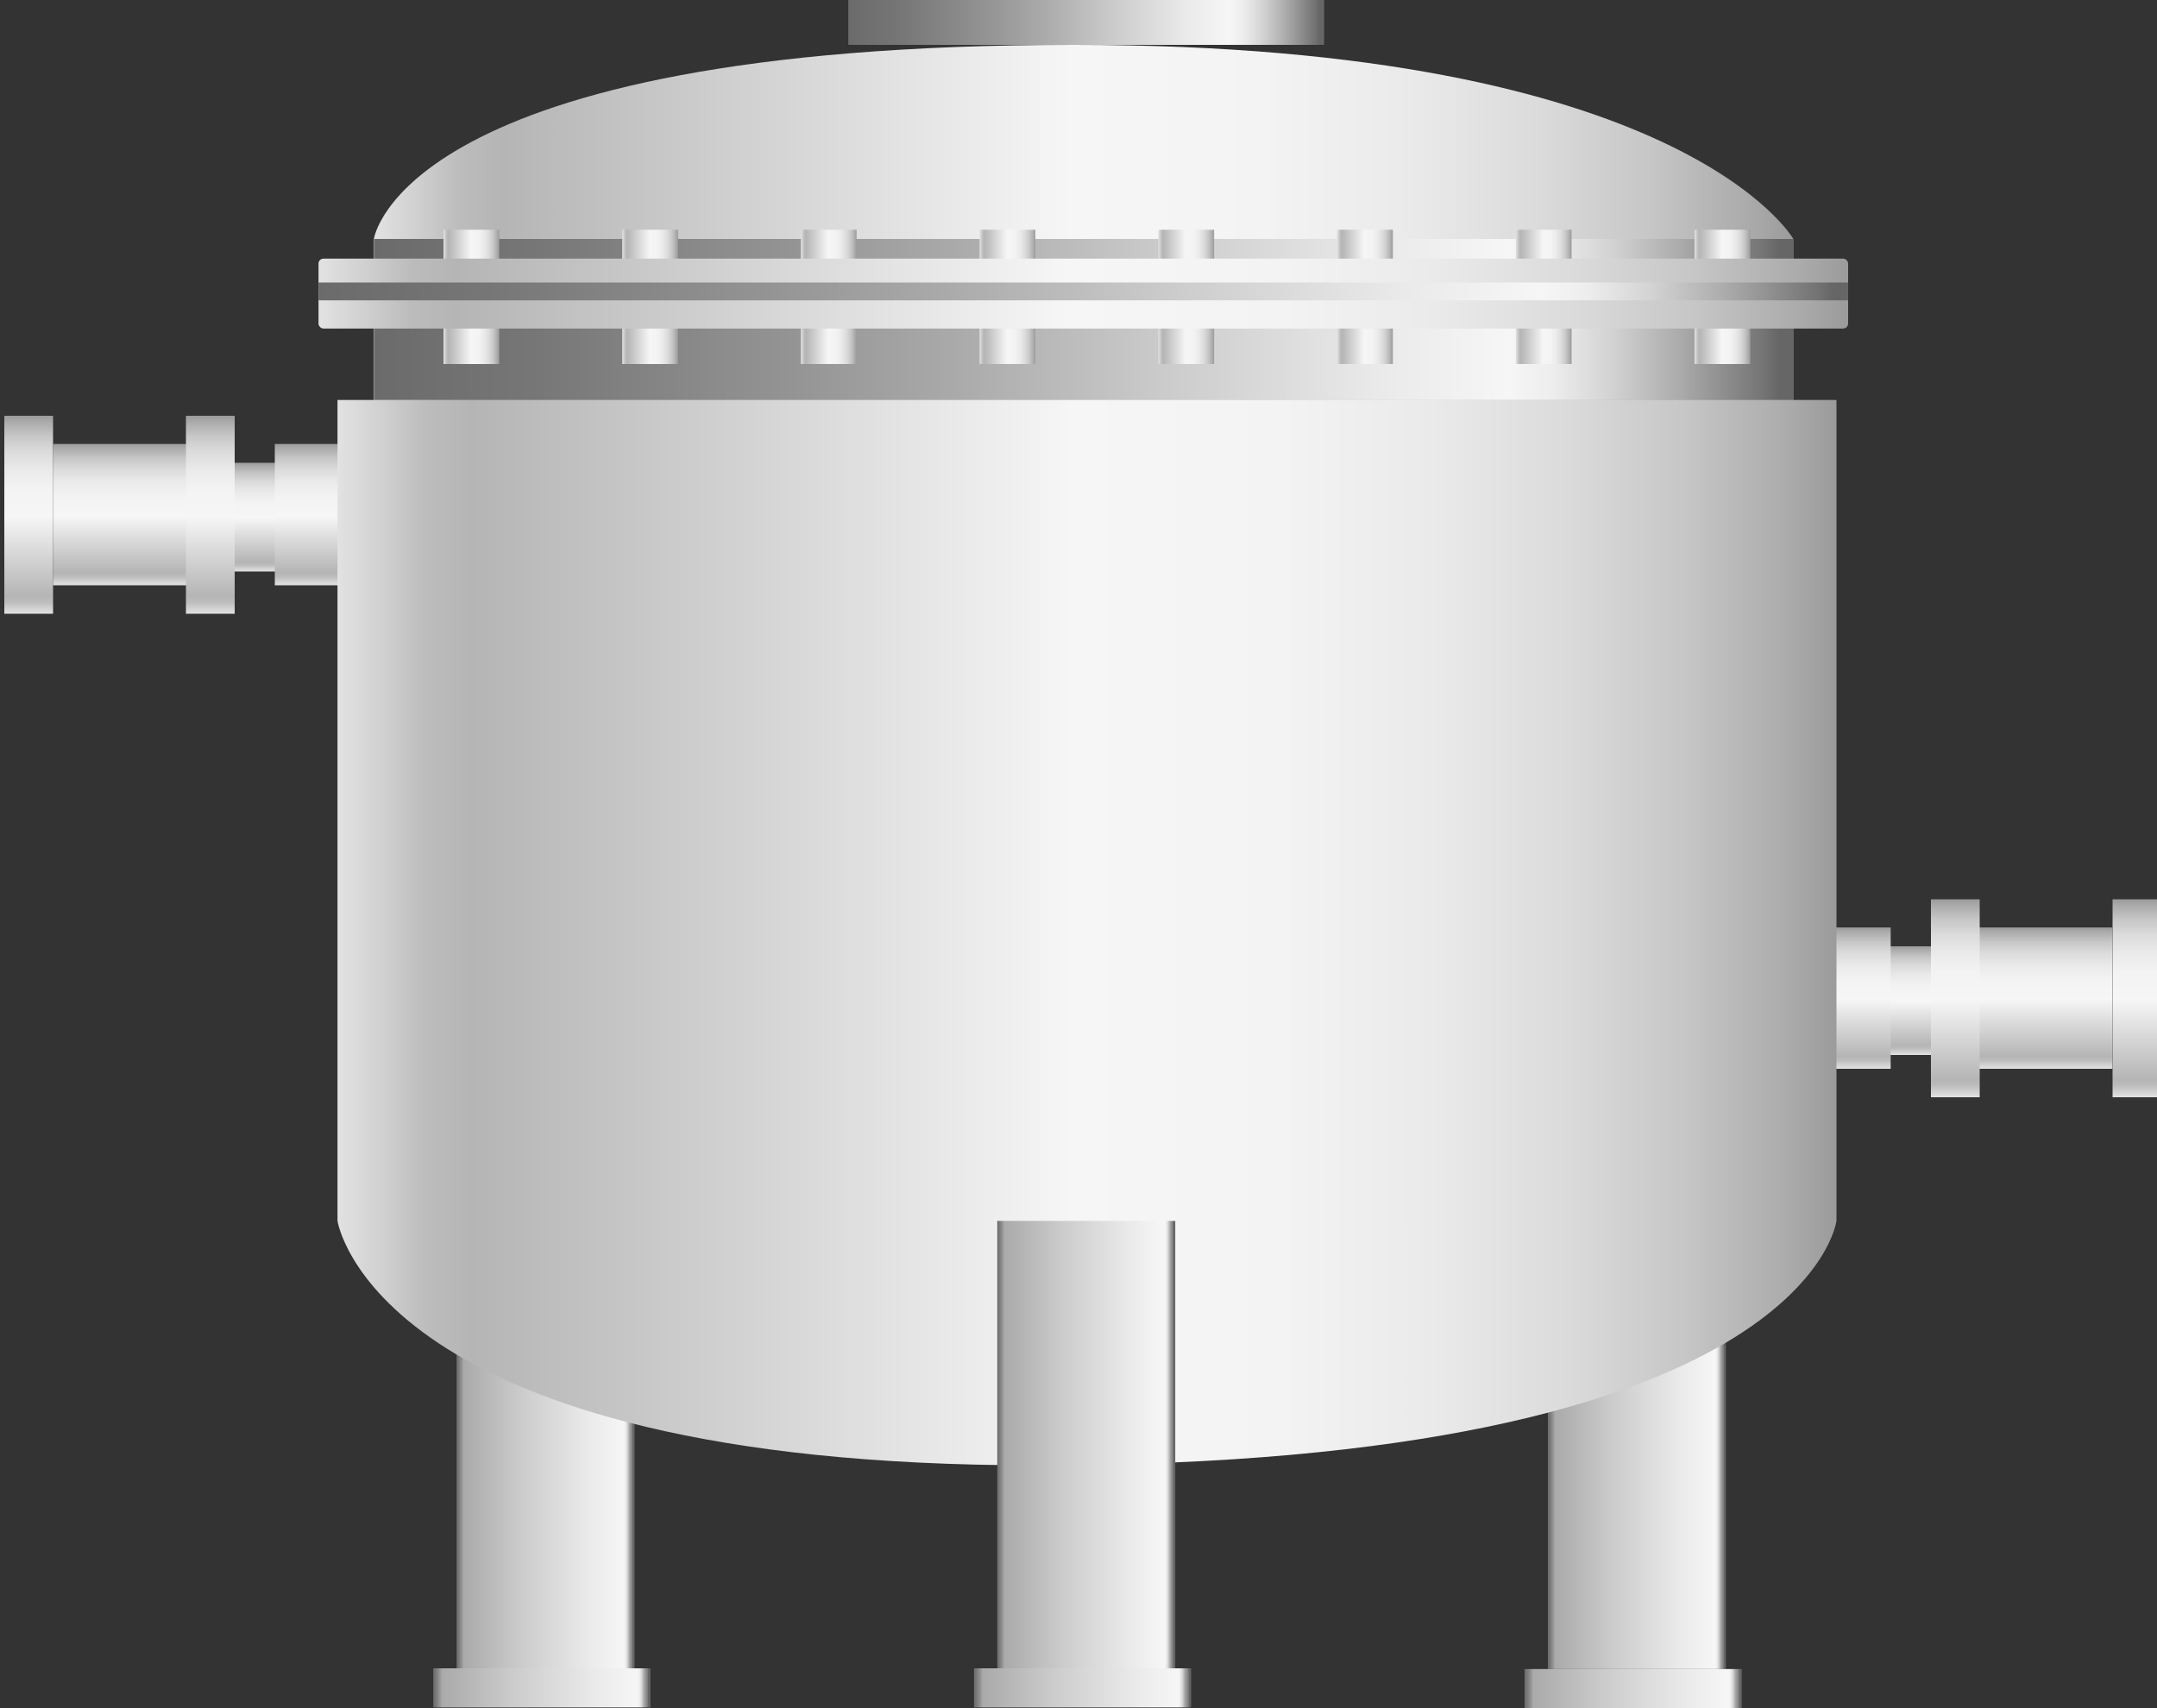 <svg xmlns="http://www.w3.org/2000/svg" xmlns:xlink="http://www.w3.org/1999/xlink" viewBox="0 0 150 118.81"><rect x="0" y="0" width="150" height="118.81" fill="#333333" stroke="none"/><defs><style>.cls-1{fill:url(#未命名的渐变_105);}.cls-2{fill:url(#未命名的渐变_67);}.cls-3{fill:url(#未命名的渐变_74);}.cls-4{fill:url(#未命名的渐变_74-2);}.cls-5{fill:url(#未命名的渐变_105-2);}.cls-6{fill:url(#未命名的渐变_105-3);}.cls-7{fill:url(#未命名的渐变_105-4);}.cls-8{fill:url(#未命名的渐变_105-5);}.cls-9{fill:url(#未命名的渐变_105-6);}.cls-10{fill:url(#未命名的渐变_105-7);}.cls-11{fill:url(#未命名的渐变_105-8);}.cls-12{fill:url(#未命名的渐变_105-9);}.cls-13{fill:url(#未命名的渐变_105-10);}.cls-14{fill:url(#未命名的渐变_105-11);}.cls-15{fill:url(#未命名的渐变_67-2);}.cls-16{fill:url(#未命名的渐变_105-12);}.cls-17{fill:url(#未命名的渐变_67-3);}.cls-18{fill:url(#未命名的渐变_105-13);}.cls-19{fill:url(#未命名的渐变_105-14);}.cls-20{fill:url(#未命名的渐变_105-15);}.cls-21{fill:url(#未命名的渐变_74-3);}.cls-22{fill:url(#未命名的渐变_74-4);}.cls-23{fill:url(#未命名的渐变_74-5);}.cls-24{fill:url(#未命名的渐变_105-16);}.cls-25{fill:url(#未命名的渐变_105-17);}.cls-26{fill:url(#未命名的渐变_105-18);}.cls-27{fill:url(#未命名的渐变_105-19);}.cls-28{fill:url(#未命名的渐变_105-20);}.cls-29{fill:url(#未命名的渐变_105-21);}.cls-30{fill:url(#未命名的渐变_74-6);}</style><linearGradient id="未命名的渐变_105" x1="26.02" y1="15.47" x2="124.71" y2="15.47" gradientUnits="userSpaceOnUse"><stop offset="0" stop-color="#e2e2e2"/><stop offset="0.03" stop-color="#d0d0d0"/><stop offset="0.06" stop-color="#bcbcbc"/><stop offset="0.09" stop-color="#b5b5b5"/><stop offset="0.49" stop-color="#f6f6f6"/><stop offset="0.63" stop-color="#f3f3f3"/><stop offset="0.73" stop-color="#eaeaea"/><stop offset="0.82" stop-color="#dbdbdb"/><stop offset="0.9" stop-color="#c6c6c6"/><stop offset="0.97" stop-color="#aaa"/><stop offset="1" stop-color="#9b9b9b"/></linearGradient><linearGradient id="未命名的渐变_67" x1="26.02" y1="22.22" x2="124.71" y2="22.22" gradientUnits="userSpaceOnUse"><stop offset="0" stop-color="#6b6b6b"/><stop offset="0.11" stop-color="#767676"/><stop offset="0.3" stop-color="#959595"/><stop offset="0.41" stop-color="#aaa"/><stop offset="0.56" stop-color="#ccc"/><stop offset="0.71" stop-color="#eaeaea"/><stop offset="0.8" stop-color="#f6f6f6"/><stop offset="0.83" stop-color="#ededed"/><stop offset="0.87" stop-color="#d4d4d4"/><stop offset="0.92" stop-color="#ababab"/><stop offset="0.98" stop-color="#737373"/><stop offset="0.99" stop-color="#666"/></linearGradient><linearGradient id="未命名的渐变_74" x1="107.64" y1="100.53" x2="120.02" y2="100.53" gradientUnits="userSpaceOnUse"><stop offset="0" stop-color="#6b6b6b"/><stop offset="0.01" stop-color="#767676"/><stop offset="0.03" stop-color="#959595"/><stop offset="0.04" stop-color="#aaa"/><stop offset="0.37" stop-color="#ccc"/><stop offset="0.74" stop-color="#eaeaea"/><stop offset="0.94" stop-color="#f6f6f6"/><stop offset="0.95" stop-color="#ededed"/><stop offset="0.96" stop-color="#d4d4d4"/><stop offset="0.97" stop-color="#ababab"/><stop offset="0.99" stop-color="#737373"/><stop offset="0.99" stop-color="#666"/></linearGradient><linearGradient id="未命名的渐变_74-2" x1="31.75" y1="100.48" x2="44.13" y2="100.48" xlink:href="#未命名的渐变_74"/><linearGradient id="未命名的渐变_105-2" x1="30.84" y1="20.65" x2="34.71" y2="20.65" xlink:href="#未命名的渐变_105"/><linearGradient id="未命名的渐变_105-3" x1="43.27" y1="20.65" x2="47.14" y2="20.65" xlink:href="#未命名的渐变_105"/><linearGradient id="未命名的渐变_105-4" x1="55.69" y1="20.65" x2="59.57" y2="20.65" xlink:href="#未命名的渐变_105"/><linearGradient id="未命名的渐变_105-5" x1="68.12" y1="20.65" x2="72" y2="20.65" xlink:href="#未命名的渐变_105"/><linearGradient id="未命名的渐变_105-6" x1="80.55" y1="20.65" x2="84.43" y2="20.65" xlink:href="#未命名的渐变_105"/><linearGradient id="未命名的渐变_105-7" x1="92.98" y1="20.65" x2="96.86" y2="20.65" xlink:href="#未命名的渐变_105"/><linearGradient id="未命名的渐变_105-8" x1="105.41" y1="20.65" x2="109.29" y2="20.65" xlink:href="#未命名的渐变_105"/><linearGradient id="未命名的渐变_105-9" x1="117.84" y1="20.65" x2="121.72" y2="20.65" xlink:href="#未命名的渐变_105"/><linearGradient id="未命名的渐变_105-10" x1="1.99" y1="42.69" x2="1.99" y2="28.92" xlink:href="#未命名的渐变_105"/><linearGradient id="未命名的渐变_105-11" x1="8.6" y1="40.71" x2="8.6" y2="30.88" xlink:href="#未命名的渐变_105"/><linearGradient id="未命名的渐变_67-2" x1="58.99" y1="1.56" x2="92.08" y2="1.56" xlink:href="#未命名的渐变_67"/><linearGradient id="未命名的渐变_105-12" x1="22.15" y1="20.42" x2="128.52" y2="20.42" xlink:href="#未命名的渐变_105"/><linearGradient id="未命名的渐变_67-3" x1="22.15" y1="20.27" x2="128.52" y2="20.27" xlink:href="#未命名的渐变_67"/><linearGradient id="未命名的渐变_105-13" x1="14.63" y1="42.69" x2="14.63" y2="28.92" xlink:href="#未命名的渐变_105"/><linearGradient id="未命名的渐变_105-14" x1="18.74" y1="39.75" x2="18.74" y2="32.19" xlink:href="#未命名的渐变_105"/><linearGradient id="未命名的渐变_105-15" x1="21.53" y1="40.71" x2="21.53" y2="30.88" xlink:href="#未命名的渐变_105"/><linearGradient id="未命名的渐变_74-3" x1="67.73" y1="117.4" x2="82.83" y2="117.4" xlink:href="#未命名的渐变_74"/><linearGradient id="未命名的渐变_74-4" x1="30.13" y1="117.4" x2="45.23" y2="117.4" xlink:href="#未命名的渐变_74"/><linearGradient id="未命名的渐变_74-5" x1="106.02" y1="117.45" x2="121.12" y2="117.45" xlink:href="#未命名的渐变_74"/><linearGradient id="未命名的渐变_105-16" x1="183.79" y1="76.32" x2="183.79" y2="62.55" gradientTransform="matrix(1, 0, 0, -1, -35.19, 138.87)" xlink:href="#未命名的渐变_105"/><linearGradient id="未命名的渐变_105-17" x1="200.54" y1="73.38" x2="200.54" y2="65.82" gradientTransform="matrix(1, 0, 0, -1, -68.68, 139.2)" xlink:href="#未命名的渐变_105"/><linearGradient id="未命名的渐变_105-18" x1="203.33" y1="74.34" x2="203.33" y2="64.51" gradientTransform="matrix(1, 0, 0, -1, -74.26, 138.85)" xlink:href="#未命名的渐变_105"/><linearGradient id="未命名的渐变_105-19" x1="190.4" y1="74.34" x2="190.4" y2="64.51" gradientTransform="matrix(1, 0, 0, -1, -48.41, 138.85)" xlink:href="#未命名的渐变_105"/><linearGradient id="未命名的渐变_105-20" x1="196.42" y1="76.32" x2="196.42" y2="62.55" gradientTransform="matrix(1, 0, 0, -1, -60.45, 138.87)" xlink:href="#未命名的渐变_105"/><linearGradient id="未命名的渐变_105-21" x1="23.47" y1="64.86" x2="127.71" y2="64.86" xlink:href="#未命名的渐变_105"/><linearGradient id="未命名的渐变_74-6" x1="69.35" y1="100.48" x2="81.73" y2="100.48" xlink:href="#未命名的渐变_74"/></defs><title>IoT-pump（泵）</title><g id="图层_32" data-name="图层 32"><path class="cls-1" d="M124.71,27.82H26V16.62s1.85-13.5,48.71-13.5c42.34,0,50,13.5,50,13.5Z"/><rect class="cls-2" x="26.02" y="16.62" width="98.69" height="11.21"/><rect class="cls-3" x="107.64" y="84.97" width="12.38" height="31.12"/><rect class="cls-4" x="31.75" y="84.92" width="12.38" height="31.12"/><rect class="cls-5" x="30.84" y="15.98" width="3.88" height="9.34"/><rect class="cls-6" x="43.27" y="15.98" width="3.88" height="9.34"/><rect class="cls-7" x="55.69" y="15.98" width="3.88" height="9.34"/><rect class="cls-8" x="68.12" y="15.98" width="3.88" height="9.34"/><rect class="cls-9" x="80.55" y="15.98" width="3.88" height="9.34"/><rect class="cls-10" x="92.98" y="15.98" width="3.88" height="9.34"/><rect class="cls-11" x="105.41" y="15.98" width="3.88" height="9.34"/><rect class="cls-12" x="117.84" y="15.98" width="3.88" height="9.34"/><rect class="cls-13" x="0.3" y="28.92" width="3.39" height="13.77"/><rect class="cls-14" x="3.69" y="30.88" width="9.83" height="9.83"/><rect class="cls-15" x="58.99" width="33.09" height="3.12"/><rect class="cls-16" x="22.15" y="17.99" width="106.37" height="4.86" rx="0.34"/><rect class="cls-17" x="22.15" y="19.65" width="106.37" height="1.24"/><rect class="cls-18" x="12.93" y="28.92" width="3.39" height="13.77"/><rect class="cls-19" x="16.32" y="32.19" width="4.83" height="7.56"/><rect class="cls-20" x="19.11" y="30.88" width="4.83" height="9.83"/><rect class="cls-21" x="67.73" y="116.04" width="15.1" height="2.72"/><rect class="cls-22" x="30.13" y="116.04" width="15.1" height="2.72"/><rect class="cls-23" x="106.02" y="116.09" width="15.1" height="2.72"/><rect class="cls-24" x="146.9" y="62.55" width="3.39" height="13.77" transform="translate(297.2 138.87) rotate(180)"/><rect class="cls-25" x="129.44" y="65.82" width="4.83" height="7.56" transform="translate(263.72 139.2) rotate(180)"/><rect class="cls-26" x="126.65" y="64.51" width="4.83" height="9.83" transform="translate(258.13 138.85) rotate(180)"/><rect class="cls-27" x="137.08" y="64.51" width="9.83" height="9.83" transform="translate(283.98 138.85) rotate(180)"/><rect class="cls-28" x="134.27" y="62.55" width="3.39" height="13.77" transform="translate(271.94 138.87) rotate(180)"/><path class="cls-29" d="M127.71,84.92s-2.08,17-55.71,17c-46,0-48.53-17-48.53-17V27.82H127.71Z"/><rect class="cls-30" x="69.35" y="84.92" width="12.38" height="31.12"/></g></svg>